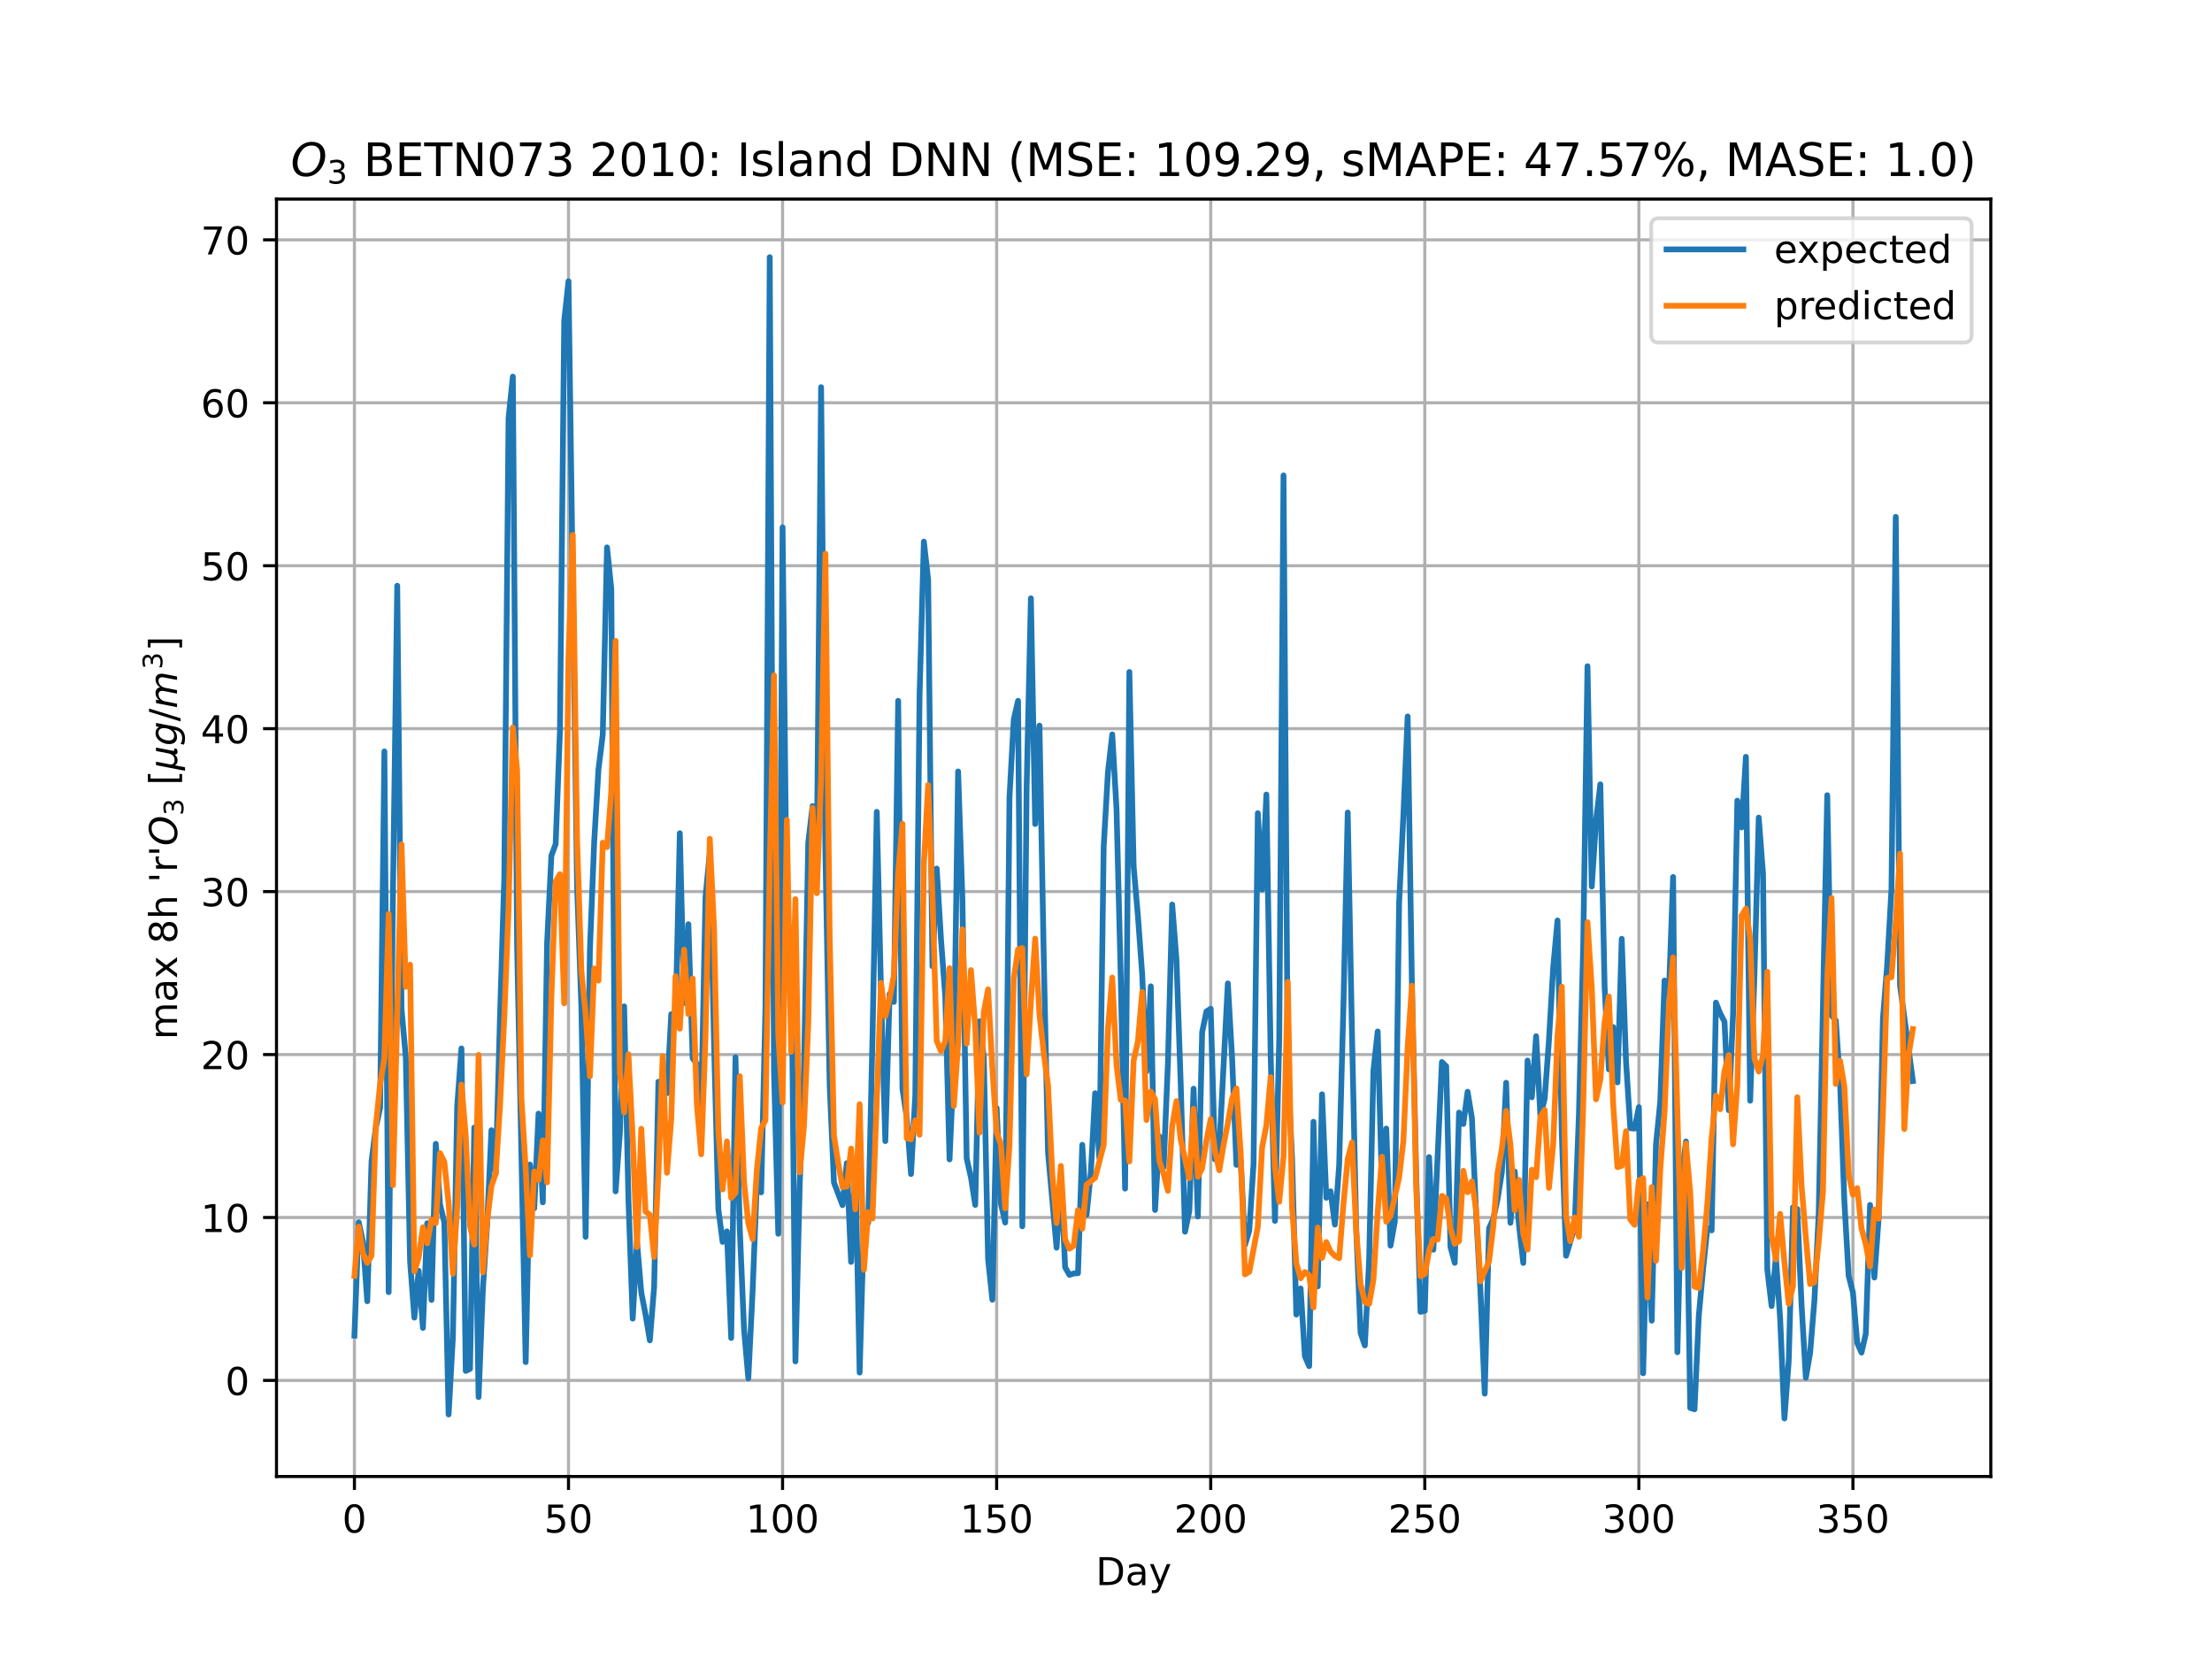 <?xml version="1.0" encoding="utf-8" standalone="no"?>
<!DOCTYPE svg PUBLIC "-//W3C//DTD SVG 1.1//EN"
  "http://www.w3.org/Graphics/SVG/1.1/DTD/svg11.dtd">
<!-- Created with matplotlib (https://matplotlib.org/) -->
<svg height="432pt" version="1.1" viewBox="0 0 576 432" width="576pt" xmlns="http://www.w3.org/2000/svg" xmlns:xlink="http://www.w3.org/1999/xlink">
 <defs>
  <style type="text/css">*{stroke-linecap:butt;stroke-linejoin:round;}</style>
 </defs>
 <g id="figure_1">
  <g id="patch_1">
   <path d="M 0 432 
L 576 432 
L 576 0 
L 0 0 
z
" style="fill:#ffffff;"/>
  </g>
  <g id="axes_1">
   <g id="patch_2">
    <path d="M 72 384.48 
L 518.4 384.48 
L 518.4 51.84 
L 72 51.84 
z
" style="fill:#ffffff;"/>
   </g>
   <g id="matplotlib.axis_1">
    <g id="xtick_1">
     <g id="line2d_1">
      <path clip-path="url(#pfcde124cbc)" d="M 92.291 384.48 
L 92.291 51.84 
" style="fill:none;stroke:#b0b0b0;stroke-linecap:square;stroke-width:0.8;"/>
     </g>
     <g id="line2d_2">
      <defs>
       <path d="M 0 0 
L 0 3.5 
" id="m7ee50b2088" style="stroke:#000000;stroke-width:0.8;"/>
      </defs>
      <g>
       <use style="stroke:#000000;stroke-width:0.8;" x="92.291" xlink:href="#m7ee50b2088" y="384.48"/>
      </g>
     </g>
     <g id="text_1">
      <!-- 0 -->
      <g transform="translate(89.11 399.078)scale(0.1 -0.1)">
       <defs>
        <path d="M 31.781 66.406 
Q 24.172 66.406 20.328 58.906 
Q 16.5 51.422 16.5 36.375 
Q 16.5 21.391 20.328 13.891 
Q 24.172 6.391 31.781 6.391 
Q 39.453 6.391 43.281 13.891 
Q 47.125 21.391 47.125 36.375 
Q 47.125 51.422 43.281 58.906 
Q 39.453 66.406 31.781 66.406 
z
M 31.781 74.219 
Q 44.047 74.219 50.516 64.516 
Q 56.984 54.828 56.984 36.375 
Q 56.984 17.969 50.516 8.266 
Q 44.047 -1.422 31.781 -1.422 
Q 19.531 -1.422 13.062 8.266 
Q 6.594 17.969 6.594 36.375 
Q 6.594 54.828 13.062 64.516 
Q 19.531 74.219 31.781 74.219 
z
" id="DejaVuSans-48"/>
       </defs>
       <use xlink:href="#DejaVuSans-48"/>
      </g>
     </g>
    </g>
    <g id="xtick_2">
     <g id="line2d_3">
      <path clip-path="url(#pfcde124cbc)" d="M 148.035 384.48 
L 148.035 51.84 
" style="fill:none;stroke:#b0b0b0;stroke-linecap:square;stroke-width:0.8;"/>
     </g>
     <g id="line2d_4">
      <g>
       <use style="stroke:#000000;stroke-width:0.8;" x="148.035" xlink:href="#m7ee50b2088" y="384.48"/>
      </g>
     </g>
     <g id="text_2">
      <!-- 50 -->
      <g transform="translate(141.673 399.078)scale(0.1 -0.1)">
       <defs>
        <path d="M 10.797 72.906 
L 49.516 72.906 
L 49.516 64.594 
L 19.828 64.594 
L 19.828 46.734 
Q 21.969 47.469 24.109 47.828 
Q 26.266 48.188 28.422 48.188 
Q 40.625 48.188 47.75 41.5 
Q 54.891 34.812 54.891 23.391 
Q 54.891 11.625 47.562 5.094 
Q 40.234 -1.422 26.906 -1.422 
Q 22.312 -1.422 17.547 -0.641 
Q 12.797 0.141 7.719 1.703 
L 7.719 11.625 
Q 12.109 9.234 16.797 8.062 
Q 21.484 6.891 26.703 6.891 
Q 35.156 6.891 40.078 11.328 
Q 45.016 15.766 45.016 23.391 
Q 45.016 31 40.078 35.438 
Q 35.156 39.891 26.703 39.891 
Q 22.75 39.891 18.812 39.016 
Q 14.891 38.141 10.797 36.281 
z
" id="DejaVuSans-53"/>
       </defs>
       <use xlink:href="#DejaVuSans-53"/>
       <use x="63.623" xlink:href="#DejaVuSans-48"/>
      </g>
     </g>
    </g>
    <g id="xtick_3">
     <g id="line2d_5">
      <path clip-path="url(#pfcde124cbc)" d="M 203.779 384.48 
L 203.779 51.84 
" style="fill:none;stroke:#b0b0b0;stroke-linecap:square;stroke-width:0.8;"/>
     </g>
     <g id="line2d_6">
      <g>
       <use style="stroke:#000000;stroke-width:0.8;" x="203.779" xlink:href="#m7ee50b2088" y="384.48"/>
      </g>
     </g>
     <g id="text_3">
      <!-- 100 -->
      <g transform="translate(194.236 399.078)scale(0.1 -0.1)">
       <defs>
        <path d="M 12.406 8.297 
L 28.516 8.297 
L 28.516 63.922 
L 10.984 60.406 
L 10.984 69.391 
L 28.422 72.906 
L 38.281 72.906 
L 38.281 8.297 
L 54.391 8.297 
L 54.391 0 
L 12.406 0 
z
" id="DejaVuSans-49"/>
       </defs>
       <use xlink:href="#DejaVuSans-49"/>
       <use x="63.623" xlink:href="#DejaVuSans-48"/>
       <use x="127.246" xlink:href="#DejaVuSans-48"/>
      </g>
     </g>
    </g>
    <g id="xtick_4">
     <g id="line2d_7">
      <path clip-path="url(#pfcde124cbc)" d="M 259.524 384.48 
L 259.524 51.84 
" style="fill:none;stroke:#b0b0b0;stroke-linecap:square;stroke-width:0.8;"/>
     </g>
     <g id="line2d_8">
      <g>
       <use style="stroke:#000000;stroke-width:0.8;" x="259.524" xlink:href="#m7ee50b2088" y="384.48"/>
      </g>
     </g>
     <g id="text_4">
      <!-- 150 -->
      <g transform="translate(249.98 399.078)scale(0.1 -0.1)">
       <use xlink:href="#DejaVuSans-49"/>
       <use x="63.623" xlink:href="#DejaVuSans-53"/>
       <use x="127.246" xlink:href="#DejaVuSans-48"/>
      </g>
     </g>
    </g>
    <g id="xtick_5">
     <g id="line2d_9">
      <path clip-path="url(#pfcde124cbc)" d="M 315.268 384.48 
L 315.268 51.84 
" style="fill:none;stroke:#b0b0b0;stroke-linecap:square;stroke-width:0.8;"/>
     </g>
     <g id="line2d_10">
      <g>
       <use style="stroke:#000000;stroke-width:0.8;" x="315.268" xlink:href="#m7ee50b2088" y="384.48"/>
      </g>
     </g>
     <g id="text_5">
      <!-- 200 -->
      <g transform="translate(305.724 399.078)scale(0.1 -0.1)">
       <defs>
        <path d="M 19.188 8.297 
L 53.609 8.297 
L 53.609 0 
L 7.328 0 
L 7.328 8.297 
Q 12.938 14.109 22.625 23.891 
Q 32.328 33.688 34.812 36.531 
Q 39.547 41.844 41.422 45.531 
Q 43.312 49.219 43.312 52.781 
Q 43.312 58.594 39.234 62.25 
Q 35.156 65.922 28.609 65.922 
Q 23.969 65.922 18.812 64.312 
Q 13.672 62.703 7.812 59.422 
L 7.812 69.391 
Q 13.766 71.781 18.938 73 
Q 24.125 74.219 28.422 74.219 
Q 39.75 74.219 46.484 68.547 
Q 53.219 62.891 53.219 53.422 
Q 53.219 48.922 51.531 44.891 
Q 49.859 40.875 45.406 35.406 
Q 44.188 33.984 37.641 27.219 
Q 31.109 20.453 19.188 8.297 
z
" id="DejaVuSans-50"/>
       </defs>
       <use xlink:href="#DejaVuSans-50"/>
       <use x="63.623" xlink:href="#DejaVuSans-48"/>
       <use x="127.246" xlink:href="#DejaVuSans-48"/>
      </g>
     </g>
    </g>
    <g id="xtick_6">
     <g id="line2d_11">
      <path clip-path="url(#pfcde124cbc)" d="M 371.012 384.48 
L 371.012 51.84 
" style="fill:none;stroke:#b0b0b0;stroke-linecap:square;stroke-width:0.8;"/>
     </g>
     <g id="line2d_12">
      <g>
       <use style="stroke:#000000;stroke-width:0.8;" x="371.012" xlink:href="#m7ee50b2088" y="384.48"/>
      </g>
     </g>
     <g id="text_6">
      <!-- 250 -->
      <g transform="translate(361.468 399.078)scale(0.1 -0.1)">
       <use xlink:href="#DejaVuSans-50"/>
       <use x="63.623" xlink:href="#DejaVuSans-53"/>
       <use x="127.246" xlink:href="#DejaVuSans-48"/>
      </g>
     </g>
    </g>
    <g id="xtick_7">
     <g id="line2d_13">
      <path clip-path="url(#pfcde124cbc)" d="M 426.756 384.48 
L 426.756 51.84 
" style="fill:none;stroke:#b0b0b0;stroke-linecap:square;stroke-width:0.8;"/>
     </g>
     <g id="line2d_14">
      <g>
       <use style="stroke:#000000;stroke-width:0.8;" x="426.756" xlink:href="#m7ee50b2088" y="384.48"/>
      </g>
     </g>
     <g id="text_7">
      <!-- 300 -->
      <g transform="translate(417.213 399.078)scale(0.1 -0.1)">
       <defs>
        <path d="M 40.578 39.312 
Q 47.656 37.797 51.625 33 
Q 55.609 28.219 55.609 21.188 
Q 55.609 10.406 48.188 4.484 
Q 40.766 -1.422 27.094 -1.422 
Q 22.516 -1.422 17.656 -0.516 
Q 12.797 0.391 7.625 2.203 
L 7.625 11.719 
Q 11.719 9.328 16.594 8.109 
Q 21.484 6.891 26.812 6.891 
Q 36.078 6.891 40.938 10.547 
Q 45.797 14.203 45.797 21.188 
Q 45.797 27.641 41.281 31.266 
Q 36.766 34.906 28.719 34.906 
L 20.219 34.906 
L 20.219 43.016 
L 29.109 43.016 
Q 36.375 43.016 40.234 45.922 
Q 44.094 48.828 44.094 54.297 
Q 44.094 59.906 40.109 62.906 
Q 36.141 65.922 28.719 65.922 
Q 24.656 65.922 20.016 65.031 
Q 15.375 64.156 9.812 62.312 
L 9.812 71.094 
Q 15.438 72.656 20.344 73.438 
Q 25.25 74.219 29.594 74.219 
Q 40.828 74.219 47.359 69.109 
Q 53.906 64.016 53.906 55.328 
Q 53.906 49.266 50.438 45.094 
Q 46.969 40.922 40.578 39.312 
z
" id="DejaVuSans-51"/>
       </defs>
       <use xlink:href="#DejaVuSans-51"/>
       <use x="63.623" xlink:href="#DejaVuSans-48"/>
       <use x="127.246" xlink:href="#DejaVuSans-48"/>
      </g>
     </g>
    </g>
    <g id="xtick_8">
     <g id="line2d_15">
      <path clip-path="url(#pfcde124cbc)" d="M 482.501 384.48 
L 482.501 51.84 
" style="fill:none;stroke:#b0b0b0;stroke-linecap:square;stroke-width:0.8;"/>
     </g>
     <g id="line2d_16">
      <g>
       <use style="stroke:#000000;stroke-width:0.8;" x="482.501" xlink:href="#m7ee50b2088" y="384.48"/>
      </g>
     </g>
     <g id="text_8">
      <!-- 350 -->
      <g transform="translate(472.957 399.078)scale(0.1 -0.1)">
       <use xlink:href="#DejaVuSans-51"/>
       <use x="63.623" xlink:href="#DejaVuSans-53"/>
       <use x="127.246" xlink:href="#DejaVuSans-48"/>
      </g>
     </g>
    </g>
    <g id="text_9">
     <!-- Day -->
     <g transform="translate(285.327 412.757)scale(0.1 -0.1)">
      <defs>
       <path d="M 19.672 64.797 
L 19.672 8.109 
L 31.594 8.109 
Q 46.688 8.109 53.688 14.938 
Q 60.688 21.781 60.688 36.531 
Q 60.688 51.172 53.688 57.984 
Q 46.688 64.797 31.594 64.797 
z
M 9.812 72.906 
L 30.078 72.906 
Q 51.266 72.906 61.172 64.094 
Q 71.094 55.281 71.094 36.531 
Q 71.094 17.672 61.125 8.828 
Q 51.172 0 30.078 0 
L 9.812 0 
z
" id="DejaVuSans-68"/>
       <path d="M 34.281 27.484 
Q 23.391 27.484 19.188 25 
Q 14.984 22.516 14.984 16.5 
Q 14.984 11.719 18.141 8.906 
Q 21.297 6.109 26.703 6.109 
Q 34.188 6.109 38.703 11.406 
Q 43.219 16.703 43.219 25.484 
L 43.219 27.484 
z
M 52.203 31.203 
L 52.203 0 
L 43.219 0 
L 43.219 8.297 
Q 40.141 3.328 35.547 0.953 
Q 30.953 -1.422 24.312 -1.422 
Q 15.922 -1.422 10.953 3.297 
Q 6 8.016 6 15.922 
Q 6 25.141 12.172 29.828 
Q 18.359 34.516 30.609 34.516 
L 43.219 34.516 
L 43.219 35.406 
Q 43.219 41.609 39.141 45 
Q 35.062 48.391 27.688 48.391 
Q 23 48.391 18.547 47.266 
Q 14.109 46.141 10.016 43.891 
L 10.016 52.203 
Q 14.938 54.109 19.578 55.047 
Q 24.219 56 28.609 56 
Q 40.484 56 46.344 49.844 
Q 52.203 43.703 52.203 31.203 
z
" id="DejaVuSans-97"/>
       <path d="M 32.172 -5.078 
Q 28.375 -14.844 24.75 -17.812 
Q 21.141 -20.797 15.094 -20.797 
L 7.906 -20.797 
L 7.906 -13.281 
L 13.188 -13.281 
Q 16.891 -13.281 18.938 -11.516 
Q 21 -9.766 23.484 -3.219 
L 25.094 0.875 
L 2.984 54.688 
L 12.5 54.688 
L 29.594 11.922 
L 46.688 54.688 
L 56.203 54.688 
z
" id="DejaVuSans-121"/>
      </defs>
      <use xlink:href="#DejaVuSans-68"/>
      <use x="77.002" xlink:href="#DejaVuSans-97"/>
      <use x="138.281" xlink:href="#DejaVuSans-121"/>
     </g>
    </g>
   </g>
   <g id="matplotlib.axis_2">
    <g id="ytick_1">
     <g id="line2d_17">
      <path clip-path="url(#pfcde124cbc)" d="M 72 359.461 
L 518.4 359.461 
" style="fill:none;stroke:#b0b0b0;stroke-linecap:square;stroke-width:0.8;"/>
     </g>
     <g id="line2d_18">
      <defs>
       <path d="M 0 0 
L -3.5 0 
" id="m88e7094356" style="stroke:#000000;stroke-width:0.8;"/>
      </defs>
      <g>
       <use style="stroke:#000000;stroke-width:0.8;" x="72" xlink:href="#m88e7094356" y="359.461"/>
      </g>
     </g>
     <g id="text_10">
      <!-- 0 -->
      <g transform="translate(58.638 363.26)scale(0.1 -0.1)">
       <use xlink:href="#DejaVuSans-48"/>
      </g>
     </g>
    </g>
    <g id="ytick_2">
     <g id="line2d_19">
      <path clip-path="url(#pfcde124cbc)" d="M 72 317.031 
L 518.4 317.031 
" style="fill:none;stroke:#b0b0b0;stroke-linecap:square;stroke-width:0.8;"/>
     </g>
     <g id="line2d_20">
      <g>
       <use style="stroke:#000000;stroke-width:0.8;" x="72" xlink:href="#m88e7094356" y="317.031"/>
      </g>
     </g>
     <g id="text_11">
      <!-- 10 -->
      <g transform="translate(52.275 320.831)scale(0.1 -0.1)">
       <use xlink:href="#DejaVuSans-49"/>
       <use x="63.623" xlink:href="#DejaVuSans-48"/>
      </g>
     </g>
    </g>
    <g id="ytick_3">
     <g id="line2d_21">
      <path clip-path="url(#pfcde124cbc)" d="M 72 274.602 
L 518.4 274.602 
" style="fill:none;stroke:#b0b0b0;stroke-linecap:square;stroke-width:0.8;"/>
     </g>
     <g id="line2d_22">
      <g>
       <use style="stroke:#000000;stroke-width:0.8;" x="72" xlink:href="#m88e7094356" y="274.602"/>
      </g>
     </g>
     <g id="text_12">
      <!-- 20 -->
      <g transform="translate(52.275 278.401)scale(0.1 -0.1)">
       <use xlink:href="#DejaVuSans-50"/>
       <use x="63.623" xlink:href="#DejaVuSans-48"/>
      </g>
     </g>
    </g>
    <g id="ytick_4">
     <g id="line2d_23">
      <path clip-path="url(#pfcde124cbc)" d="M 72 232.172 
L 518.4 232.172 
" style="fill:none;stroke:#b0b0b0;stroke-linecap:square;stroke-width:0.8;"/>
     </g>
     <g id="line2d_24">
      <g>
       <use style="stroke:#000000;stroke-width:0.8;" x="72" xlink:href="#m88e7094356" y="232.172"/>
      </g>
     </g>
     <g id="text_13">
      <!-- 30 -->
      <g transform="translate(52.275 235.971)scale(0.1 -0.1)">
       <use xlink:href="#DejaVuSans-51"/>
       <use x="63.623" xlink:href="#DejaVuSans-48"/>
      </g>
     </g>
    </g>
    <g id="ytick_5">
     <g id="line2d_25">
      <path clip-path="url(#pfcde124cbc)" d="M 72 189.742 
L 518.4 189.742 
" style="fill:none;stroke:#b0b0b0;stroke-linecap:square;stroke-width:0.8;"/>
     </g>
     <g id="line2d_26">
      <g>
       <use style="stroke:#000000;stroke-width:0.8;" x="72" xlink:href="#m88e7094356" y="189.742"/>
      </g>
     </g>
     <g id="text_14">
      <!-- 40 -->
      <g transform="translate(52.275 193.542)scale(0.1 -0.1)">
       <defs>
        <path d="M 37.797 64.312 
L 12.891 25.391 
L 37.797 25.391 
z
M 35.203 72.906 
L 47.609 72.906 
L 47.609 25.391 
L 58.016 25.391 
L 58.016 17.188 
L 47.609 17.188 
L 47.609 0 
L 37.797 0 
L 37.797 17.188 
L 4.891 17.188 
L 4.891 26.703 
z
" id="DejaVuSans-52"/>
       </defs>
       <use xlink:href="#DejaVuSans-52"/>
       <use x="63.623" xlink:href="#DejaVuSans-48"/>
      </g>
     </g>
    </g>
    <g id="ytick_6">
     <g id="line2d_27">
      <path clip-path="url(#pfcde124cbc)" d="M 72 147.313 
L 518.4 147.313 
" style="fill:none;stroke:#b0b0b0;stroke-linecap:square;stroke-width:0.8;"/>
     </g>
     <g id="line2d_28">
      <g>
       <use style="stroke:#000000;stroke-width:0.8;" x="72" xlink:href="#m88e7094356" y="147.313"/>
      </g>
     </g>
     <g id="text_15">
      <!-- 50 -->
      <g transform="translate(52.275 151.112)scale(0.1 -0.1)">
       <use xlink:href="#DejaVuSans-53"/>
       <use x="63.623" xlink:href="#DejaVuSans-48"/>
      </g>
     </g>
    </g>
    <g id="ytick_7">
     <g id="line2d_29">
      <path clip-path="url(#pfcde124cbc)" d="M 72 104.883 
L 518.4 104.883 
" style="fill:none;stroke:#b0b0b0;stroke-linecap:square;stroke-width:0.8;"/>
     </g>
     <g id="line2d_30">
      <g>
       <use style="stroke:#000000;stroke-width:0.8;" x="72" xlink:href="#m88e7094356" y="104.883"/>
      </g>
     </g>
     <g id="text_16">
      <!-- 60 -->
      <g transform="translate(52.275 108.682)scale(0.1 -0.1)">
       <defs>
        <path d="M 33.016 40.375 
Q 26.375 40.375 22.484 35.828 
Q 18.609 31.297 18.609 23.391 
Q 18.609 15.531 22.484 10.953 
Q 26.375 6.391 33.016 6.391 
Q 39.656 6.391 43.531 10.953 
Q 47.406 15.531 47.406 23.391 
Q 47.406 31.297 43.531 35.828 
Q 39.656 40.375 33.016 40.375 
z
M 52.594 71.297 
L 52.594 62.312 
Q 48.875 64.062 45.094 64.984 
Q 41.312 65.922 37.594 65.922 
Q 27.828 65.922 22.672 59.328 
Q 17.531 52.734 16.797 39.406 
Q 19.672 43.656 24.016 45.922 
Q 28.375 48.188 33.594 48.188 
Q 44.578 48.188 50.953 41.516 
Q 57.328 34.859 57.328 23.391 
Q 57.328 12.156 50.688 5.359 
Q 44.047 -1.422 33.016 -1.422 
Q 20.359 -1.422 13.672 8.266 
Q 6.984 17.969 6.984 36.375 
Q 6.984 53.656 15.188 63.938 
Q 23.391 74.219 37.203 74.219 
Q 40.922 74.219 44.703 73.484 
Q 48.484 72.75 52.594 71.297 
z
" id="DejaVuSans-54"/>
       </defs>
       <use xlink:href="#DejaVuSans-54"/>
       <use x="63.623" xlink:href="#DejaVuSans-48"/>
      </g>
     </g>
    </g>
    <g id="ytick_8">
     <g id="line2d_31">
      <path clip-path="url(#pfcde124cbc)" d="M 72 62.453 
L 518.4 62.453 
" style="fill:none;stroke:#b0b0b0;stroke-linecap:square;stroke-width:0.8;"/>
     </g>
     <g id="line2d_32">
      <g>
       <use style="stroke:#000000;stroke-width:0.8;" x="72" xlink:href="#m88e7094356" y="62.453"/>
      </g>
     </g>
     <g id="text_17">
      <!-- 70 -->
      <g transform="translate(52.275 66.252)scale(0.1 -0.1)">
       <defs>
        <path d="M 8.203 72.906 
L 55.078 72.906 
L 55.078 68.703 
L 28.609 0 
L 18.312 0 
L 43.219 64.594 
L 8.203 64.594 
z
" id="DejaVuSans-55"/>
       </defs>
       <use xlink:href="#DejaVuSans-55"/>
       <use x="63.623" xlink:href="#DejaVuSans-48"/>
      </g>
     </g>
    </g>
    <g id="text_18">
     <!-- max 8h 'r'$O_3$ $[\mu g/m^3$] -->
     <g transform="translate(46.175 270.71)rotate(-90)scale(0.1 -0.1)">
      <defs>
       <path d="M 52 44.188 
Q 55.375 50.25 60.062 53.125 
Q 64.75 56 71.094 56 
Q 79.641 56 84.281 50.016 
Q 88.922 44.047 88.922 33.016 
L 88.922 0 
L 79.891 0 
L 79.891 32.719 
Q 79.891 40.578 77.094 44.375 
Q 74.312 48.188 68.609 48.188 
Q 61.625 48.188 57.562 43.547 
Q 53.516 38.922 53.516 30.906 
L 53.516 0 
L 44.484 0 
L 44.484 32.719 
Q 44.484 40.625 41.703 44.406 
Q 38.922 48.188 33.109 48.188 
Q 26.219 48.188 22.156 43.531 
Q 18.109 38.875 18.109 30.906 
L 18.109 0 
L 9.078 0 
L 9.078 54.688 
L 18.109 54.688 
L 18.109 46.188 
Q 21.188 51.219 25.484 53.609 
Q 29.781 56 35.688 56 
Q 41.656 56 45.828 52.969 
Q 50 49.953 52 44.188 
z
" id="DejaVuSans-109"/>
       <path d="M 54.891 54.688 
L 35.109 28.078 
L 55.906 0 
L 45.312 0 
L 29.391 21.484 
L 13.484 0 
L 2.875 0 
L 24.125 28.609 
L 4.688 54.688 
L 15.281 54.688 
L 29.781 35.203 
L 44.281 54.688 
z
" id="DejaVuSans-120"/>
       <path id="DejaVuSans-32"/>
       <path d="M 31.781 34.625 
Q 24.75 34.625 20.719 30.859 
Q 16.703 27.094 16.703 20.516 
Q 16.703 13.922 20.719 10.156 
Q 24.75 6.391 31.781 6.391 
Q 38.812 6.391 42.859 10.172 
Q 46.922 13.969 46.922 20.516 
Q 46.922 27.094 42.891 30.859 
Q 38.875 34.625 31.781 34.625 
z
M 21.922 38.812 
Q 15.578 40.375 12.031 44.719 
Q 8.5 49.078 8.5 55.328 
Q 8.5 64.062 14.719 69.141 
Q 20.953 74.219 31.781 74.219 
Q 42.672 74.219 48.875 69.141 
Q 55.078 64.062 55.078 55.328 
Q 55.078 49.078 51.531 44.719 
Q 48 40.375 41.703 38.812 
Q 48.828 37.156 52.797 32.312 
Q 56.781 27.484 56.781 20.516 
Q 56.781 9.906 50.312 4.234 
Q 43.844 -1.422 31.781 -1.422 
Q 19.734 -1.422 13.25 4.234 
Q 6.781 9.906 6.781 20.516 
Q 6.781 27.484 10.781 32.312 
Q 14.797 37.156 21.922 38.812 
z
M 18.312 54.391 
Q 18.312 48.734 21.844 45.562 
Q 25.391 42.391 31.781 42.391 
Q 38.141 42.391 41.719 45.562 
Q 45.312 48.734 45.312 54.391 
Q 45.312 60.062 41.719 63.234 
Q 38.141 66.406 31.781 66.406 
Q 25.391 66.406 21.844 63.234 
Q 18.312 60.062 18.312 54.391 
z
" id="DejaVuSans-56"/>
       <path d="M 54.891 33.016 
L 54.891 0 
L 45.906 0 
L 45.906 32.719 
Q 45.906 40.484 42.875 44.328 
Q 39.844 48.188 33.797 48.188 
Q 26.516 48.188 22.312 43.547 
Q 18.109 38.922 18.109 30.906 
L 18.109 0 
L 9.078 0 
L 9.078 75.984 
L 18.109 75.984 
L 18.109 46.188 
Q 21.344 51.125 25.703 53.562 
Q 30.078 56 35.797 56 
Q 45.219 56 50.047 50.172 
Q 54.891 44.344 54.891 33.016 
z
" id="DejaVuSans-104"/>
       <path d="M 17.922 72.906 
L 17.922 45.797 
L 9.625 45.797 
L 9.625 72.906 
z
" id="DejaVuSans-39"/>
       <path d="M 41.109 46.297 
Q 39.594 47.172 37.812 47.578 
Q 36.031 48 33.891 48 
Q 26.266 48 22.188 43.047 
Q 18.109 38.094 18.109 28.812 
L 18.109 0 
L 9.078 0 
L 9.078 54.688 
L 18.109 54.688 
L 18.109 46.188 
Q 20.953 51.172 25.484 53.578 
Q 30.031 56 36.531 56 
Q 37.453 56 38.578 55.875 
Q 39.703 55.766 41.062 55.516 
z
" id="DejaVuSans-114"/>
       <path d="M 45.609 66.219 
Q 37.5 66.219 31.297 62.281 
Q 25.094 58.344 20.516 50.297 
Q 17.578 45.172 16.031 39.406 
Q 14.5 33.641 14.5 27.781 
Q 14.5 17.625 19.359 12.109 
Q 24.219 6.594 33.109 6.594 
Q 41.109 6.594 47.375 10.562 
Q 53.656 14.547 58.109 22.406 
Q 61.078 27.688 62.641 33.469 
Q 64.203 39.266 64.203 45.016 
Q 64.203 55.125 59.312 60.672 
Q 54.438 66.219 45.609 66.219 
z
M 32.812 -1.422 
Q 19.391 -1.422 11.688 6.531 
Q 4 14.5 4 28.328 
Q 4 36.234 7 44.484 
Q 10.016 52.734 15.281 59.188 
Q 21.484 66.75 29.094 70.484 
Q 36.719 74.219 45.906 74.219 
Q 59.281 74.219 66.984 66.328 
Q 74.703 58.453 74.703 44.828 
Q 74.703 36.422 71.766 28.312 
Q 68.844 20.219 63.375 13.625 
Q 57.125 6 49.578 2.281 
Q 42.047 -1.422 32.812 -1.422 
z
" id="DejaVuSans-Oblique-79"/>
       <path d="M 8.594 75.984 
L 29.297 75.984 
L 29.297 69 
L 17.578 69 
L 17.578 -6.203 
L 29.297 -6.203 
L 29.297 -13.188 
L 8.594 -13.188 
z
" id="DejaVuSans-91"/>
       <path d="M -1.312 -20.797 
L 13.375 54.688 
L 22.406 54.688 
L 15.766 20.656 
Q 15.578 19.625 15.422 18.359 
Q 15.281 17.094 15.281 15.828 
Q 15.281 11.281 18.141 8.828 
Q 21 6.391 26.312 6.391 
Q 33.547 6.391 37.984 10.484 
Q 42.438 14.594 44 22.797 
L 50.203 54.688 
L 59.188 54.688 
L 51.031 12.641 
Q 50.828 11.719 50.75 11.031 
Q 50.688 10.359 50.688 9.812 
Q 50.688 8.297 51.297 7.594 
Q 51.906 6.891 53.219 6.891 
Q 53.719 6.891 54.562 7.125 
Q 55.422 7.375 56.984 8.016 
L 55.609 0.781 
Q 53.469 -0.297 51.516 -0.859 
Q 49.562 -1.422 47.703 -1.422 
Q 44.484 -1.422 42.656 0.625 
Q 40.828 2.688 40.828 6.297 
Q 38.094 2.391 34.297 0.484 
Q 30.516 -1.422 25.391 -1.422 
Q 20.844 -1.422 17.453 0.672 
Q 14.062 2.781 12.984 6.203 
L 7.719 -20.797 
z
" id="DejaVuSans-Oblique-956"/>
       <path d="M 59.625 54.688 
L 50.297 6.781 
Q 47.609 -7.125 40.016 -13.953 
Q 32.422 -20.797 19.578 -20.797 
Q 14.844 -20.797 10.781 -20.094 
Q 6.734 -19.391 3.219 -17.922 
L 4.891 -9.188 
Q 8.203 -11.328 11.906 -12.344 
Q 15.625 -13.375 19.828 -13.375 
Q 28.375 -13.375 33.859 -8.703 
Q 39.359 -4.047 41.109 4.688 
L 41.891 8.797 
Q 38.141 4.5 33.156 2.25 
Q 28.172 0 22.406 0 
Q 14.109 0 9.344 5.484 
Q 4.594 10.984 4.594 20.609 
Q 4.594 28.172 7.469 35.422 
Q 10.359 42.672 15.578 48.297 
Q 19.047 52 23.656 54 
Q 28.266 56 33.297 56 
Q 38.812 56 42.906 53.438 
Q 47.016 50.875 49.031 46.188 
L 50.594 54.688 
z
M 46.094 34.625 
Q 46.094 41.266 42.969 44.875 
Q 39.844 48.484 34.078 48.484 
Q 30.516 48.484 27.297 47.062 
Q 24.078 45.656 21.781 43.109 
Q 18.062 38.922 15.984 33.234 
Q 13.922 27.547 13.922 21.484 
Q 13.922 14.75 17.062 11.125 
Q 20.219 7.516 26.125 7.516 
Q 34.672 7.516 40.375 15.25 
Q 46.094 23 46.094 34.625 
z
" id="DejaVuSans-Oblique-103"/>
       <path d="M 25.391 72.906 
L 33.688 72.906 
L 8.297 -9.281 
L 0 -9.281 
z
" id="DejaVuSans-47"/>
       <path d="M 89.797 33.016 
L 83.406 0 
L 74.422 0 
L 80.719 32.719 
Q 81.109 34.812 81.297 36.328 
Q 81.5 37.844 81.5 38.922 
Q 81.5 43.312 79.047 45.75 
Q 76.609 48.188 72.219 48.188 
Q 65.672 48.188 60.547 43.281 
Q 55.422 38.375 53.906 30.516 
L 47.906 0 
L 38.922 0 
L 45.312 32.719 
Q 45.703 34.516 45.891 36.047 
Q 46.094 37.594 46.094 38.812 
Q 46.094 43.266 43.656 45.719 
Q 41.219 48.188 36.922 48.188 
Q 30.281 48.188 25.141 43.281 
Q 20.016 38.375 18.5 30.516 
L 12.5 0 
L 3.516 0 
L 14.203 54.688 
L 23.188 54.688 
L 21.484 46.188 
Q 25.141 50.984 30.047 53.484 
Q 34.969 56 40.578 56 
Q 46.531 56 50.359 52.875 
Q 54.203 49.75 54.984 44.188 
Q 59.078 49.953 64.469 52.969 
Q 69.875 56 75.875 56 
Q 82.906 56 86.734 51.953 
Q 90.578 47.906 90.578 40.484 
Q 90.578 38.875 90.375 36.938 
Q 90.188 35.016 89.797 33.016 
z
" id="DejaVuSans-Oblique-109"/>
       <path d="M 30.422 75.984 
L 30.422 -13.188 
L 9.719 -13.188 
L 9.719 -6.203 
L 21.391 -6.203 
L 21.391 69 
L 9.719 69 
L 9.719 75.984 
z
" id="DejaVuSans-93"/>
      </defs>
      <use transform="translate(0 0.766)" xlink:href="#DejaVuSans-109"/>
      <use transform="translate(97.412 0.766)" xlink:href="#DejaVuSans-97"/>
      <use transform="translate(158.691 0.766)" xlink:href="#DejaVuSans-120"/>
      <use transform="translate(217.871 0.766)" xlink:href="#DejaVuSans-32"/>
      <use transform="translate(249.658 0.766)" xlink:href="#DejaVuSans-56"/>
      <use transform="translate(313.281 0.766)" xlink:href="#DejaVuSans-104"/>
      <use transform="translate(376.66 0.766)" xlink:href="#DejaVuSans-32"/>
      <use transform="translate(408.447 0.766)" xlink:href="#DejaVuSans-39"/>
      <use transform="translate(435.938 0.766)" xlink:href="#DejaVuSans-114"/>
      <use transform="translate(477.051 0.766)" xlink:href="#DejaVuSans-39"/>
      <use transform="translate(504.541 0.766)" xlink:href="#DejaVuSans-Oblique-79"/>
      <use transform="translate(583.252 -15.641)scale(0.7)" xlink:href="#DejaVuSans-51"/>
      <use transform="translate(630.522 0.766)" xlink:href="#DejaVuSans-32"/>
      <use transform="translate(662.31 0.766)" xlink:href="#DejaVuSans-91"/>
      <use transform="translate(701.323 0.766)" xlink:href="#DejaVuSans-Oblique-956"/>
      <use transform="translate(764.946 0.766)" xlink:href="#DejaVuSans-Oblique-103"/>
      <use transform="translate(828.423 0.766)" xlink:href="#DejaVuSans-47"/>
      <use transform="translate(862.114 0.766)" xlink:href="#DejaVuSans-Oblique-109"/>
      <use transform="translate(964.176 39.047)scale(0.7)" xlink:href="#DejaVuSans-51"/>
      <use transform="translate(1011.447 0.766)" xlink:href="#DejaVuSans-93"/>
     </g>
    </g>
   </g>
   <g id="line2d_33">
    <path clip-path="url(#pfcde124cbc)" d="M 92.291 347.792 
L 93.406 318.268 
L 94.521 323.394 
L 95.636 338.84 
L 96.75 302.356 
L 97.865 293.605 
L 98.98 288.478 
L 100.095 195.663 
L 101.21 336.477 
L 102.325 232.436 
L 103.44 152.527 
L 104.555 262.755 
L 105.67 275.308 
L 106.784 328.433 
L 107.899 343.107 
L 109.014 330.908 
L 110.129 345.783 
L 111.244 318.533 
L 112.359 338.51 
L 113.474 297.848 
L 114.589 313.671 
L 115.703 318.356 
L 116.818 368.322 
L 117.933 348.145 
L 119.048 288.075 
L 120.163 273.009 
L 121.278 356.985 
L 122.393 356.454 
L 123.508 293.605 
L 124.623 363.791 
L 125.737 335.77 
L 126.852 318.71 
L 127.967 294.312 
L 129.082 305.627 
L 130.197 264.788 
L 131.312 228.723 
L 132.427 108.948 
L 133.542 98.075 
L 134.657 246.402 
L 136.886 354.686 
L 138.001 303.24 
L 139.116 314.643 
L 140.231 289.981 
L 141.346 313.092 
L 142.461 245.607 
L 143.576 222.801 
L 144.691 219.795 
L 145.805 190.448 
L 146.92 83.49 
L 148.035 73.236 
L 150.265 230.58 
L 151.38 262.048 
L 152.495 322.069 
L 153.61 247.463 
L 154.724 219.265 
L 155.839 200.348 
L 156.954 191.332 
L 158.069 142.538 
L 159.184 153.411 
L 160.299 310.224 
L 161.414 295.02 
L 162.529 262.048 
L 163.644 312.433 
L 164.758 343.372 
L 165.873 323.306 
L 166.988 336.565 
L 168.103 342.311 
L 169.218 349.029 
L 170.333 335.151 
L 171.448 281.672 
L 172.563 283.44 
L 173.678 284.677 
L 174.792 264.081 
L 175.907 265.672 
L 177.022 216.967 
L 178.137 261.164 
L 179.252 240.657 
L 180.367 275.573 
L 181.482 277.075 
L 182.597 288.655 
L 183.711 233.585 
L 184.826 222.094 
L 185.941 271.86 
L 187.056 314.828 
L 188.171 323.394 
L 189.286 320.654 
L 190.401 348.41 
L 191.516 275.308 
L 192.631 319.859 
L 193.745 346.112 
L 194.86 358.929 
L 195.975 336.3 
L 197.09 307.925 
L 198.205 310.489 
L 199.32 262.49 
L 200.435 66.96 
L 201.55 278.943 
L 202.665 321.273 
L 203.779 137.323 
L 204.894 240.391 
L 206.009 241.983 
L 207.124 354.51 
L 208.239 308.721 
L 209.354 278.313 
L 210.469 219.442 
L 211.584 209.895 
L 212.699 223.154 
L 213.813 100.815 
L 214.928 221.652 
L 216.043 282.556 
L 217.158 307.925 
L 219.388 313.809 
L 220.503 302.887 
L 221.618 328.61 
L 222.732 302.71 
L 223.847 357.427 
L 224.962 318.091 
L 226.077 318.444 
L 227.192 270.357 
L 228.307 211.398 
L 229.422 258.424 
L 230.537 297.141 
L 231.652 258.778 
L 232.766 260.899 
L 233.881 182.493 
L 234.996 283.528 
L 236.111 290.953 
L 237.226 305.715 
L 238.341 285.119 
L 239.456 180.813 
L 240.571 141.035 
L 241.686 150.935 
L 242.8 251.618 
L 243.915 226.16 
L 245.03 244.546 
L 246.145 259.485 
L 247.26 301.914 
L 248.375 276.633 
L 249.49 200.879 
L 250.605 233.939 
L 251.719 301.649 
L 252.834 306.599 
L 253.949 313.759 
L 255.064 265.938 
L 256.179 275.484 
L 257.294 327.814 
L 258.409 338.454 
L 259.524 288.536 
L 260.639 313.494 
L 261.753 318.356 
L 262.868 207.597 
L 263.983 187.354 
L 265.098 182.493 
L 266.213 319.328 
L 267.328 205.21 
L 268.443 155.797 
L 269.558 214.58 
L 270.673 188.945 
L 271.787 249.054 
L 272.902 300.147 
L 275.132 324.897 
L 276.247 306.157 
L 277.362 330.024 
L 278.477 331.969 
L 279.592 331.615 
L 280.706 331.527 
L 281.821 298.113 
L 282.936 316.348 
L 284.051 305.362 
L 285.166 284.677 
L 286.281 301.561 
L 287.396 220.502 
L 288.511 201.039 
L 289.626 191.244 
L 290.74 210.691 
L 291.855 254.977 
L 292.97 309.516 
L 294.085 174.979 
L 295.2 225.629 
L 296.315 238.535 
L 297.43 253.827 
L 298.545 279.02 
L 299.66 256.833 
L 300.774 315.085 
L 301.889 295.904 
L 303.004 303.948 
L 304.119 276.899 
L 305.234 235.53 
L 306.349 249.938 
L 307.464 282.468 
L 308.579 320.743 
L 309.694 315.351 
L 310.808 283.488 
L 311.923 316.765 
L 313.038 268.766 
L 314.153 263.374 
L 315.268 262.667 
L 316.383 301.914 
L 317.498 298.997 
L 319.727 256.068 
L 320.842 275.661 
L 321.957 303.329 
L 323.072 302.003 
L 324.187 324.19 
L 325.302 320.477 
L 326.417 303.152 
L 327.532 211.751 
L 328.647 231.64 
L 329.761 206.89 
L 330.876 274.689 
L 331.991 317.914 
L 333.106 270.711 
L 334.221 123.798 
L 335.336 278.401 
L 336.451 301.561 
L 337.566 342.311 
L 338.681 335.505 
L 339.795 353.184 
L 340.91 355.747 
L 342.025 292.103 
L 343.14 334.974 
L 344.255 284.943 
L 345.37 311.903 
L 346.485 310.224 
L 347.6 318.886 
L 348.714 303.329 
L 349.829 261.871 
L 350.944 211.575 
L 352.059 269.473 
L 353.174 320.477 
L 354.289 347.084 
L 355.404 350.355 
L 356.519 328.136 
L 357.634 278.755 
L 358.748 268.589 
L 359.863 309.251 
L 360.978 293.87 
L 362.093 324.367 
L 363.208 318.091 
L 364.323 235.176 
L 365.438 212.282 
L 366.553 186.559 
L 367.668 256.921 
L 368.782 306.246 
L 369.897 341.604 
L 371.012 341.339 
L 372.127 301.296 
L 373.242 325.428 
L 375.472 276.545 
L 376.587 277.652 
L 377.701 324.72 
L 378.816 328.844 
L 379.931 289.716 
L 381.046 292.687 
L 382.161 284.293 
L 383.276 291.119 
L 384.391 316.234 
L 385.506 336.3 
L 386.621 362.907 
L 387.735 319.859 
L 388.85 317.407 
L 389.965 312.257 
L 391.08 305.273 
L 392.195 281.945 
L 393.31 318.421 
L 394.425 305.047 
L 395.54 318.975 
L 396.655 328.875 
L 397.769 276.159 
L 398.884 285.738 
L 399.999 269.827 
L 401.114 290.6 
L 402.229 286.092 
L 403.344 270.888 
L 404.459 251.794 
L 405.574 239.684 
L 406.689 295.156 
L 407.803 326.999 
L 410.033 319.593 
L 411.148 290.158 
L 412.263 246.266 
L 413.378 173.476 
L 414.493 230.845 
L 415.608 213.696 
L 416.722 204.238 
L 417.837 256.921 
L 418.952 278.474 
L 420.067 267.44 
L 421.182 281.849 
L 422.297 244.458 
L 423.412 276.368 
L 424.527 293.782 
L 425.642 293.87 
L 426.756 288.302 
L 427.871 357.603 
L 428.986 313.583 
L 430.101 343.902 
L 431.216 298.025 
L 432.331 286.799 
L 433.446 255.33 
L 434.561 259.131 
L 435.676 228.37 
L 436.79 352.123 
L 437.905 306.334 
L 439.02 297.23 
L 440.135 366.62 
L 441.25 366.973 
L 442.365 342.576 
L 443.48 330.466 
L 444.595 319.77 
L 445.709 320.389 
L 446.824 261.076 
L 447.939 263.905 
L 449.054 266.026 
L 450.169 289.097 
L 451.284 264.17 
L 452.399 208.481 
L 453.514 215.464 
L 454.629 197.078 
L 455.743 286.622 
L 456.858 253.651 
L 457.973 212.9 
L 459.088 227.566 
L 460.203 330.555 
L 461.318 340.101 
L 462.433 327.284 
L 463.548 343.372 
L 464.663 369.36 
L 465.777 354.421 
L 466.892 314.378 
L 468.007 314.82 
L 469.122 339.748 
L 470.237 358.753 
L 471.352 352.3 
L 472.467 338.687 
L 473.582 316.146 
L 475.811 207.066 
L 476.926 264.435 
L 478.041 265.761 
L 479.156 282.114 
L 480.271 312.875 
L 481.386 332.234 
L 482.501 336.565 
L 483.616 349.69 
L 484.73 352.211 
L 485.845 347.35 
L 486.96 313.759 
L 488.075 332.676 
L 489.19 317.295 
L 490.305 265.319 
L 491.42 251.264 
L 492.535 231.552 
L 493.65 134.582 
L 494.764 256.603 
L 498.109 281.495 
L 498.109 281.495 
" style="fill:none;stroke:#1f77b4;stroke-linecap:square;stroke-width:1.5;"/>
   </g>
   <g id="line2d_34">
    <path clip-path="url(#pfcde124cbc)" d="M 92.291 332.22 
L 93.406 319.419 
L 94.521 326.374 
L 95.636 328.853 
L 96.75 326.965 
L 97.865 293.153 
L 98.98 282.341 
L 100.095 275.586 
L 101.21 237.996 
L 102.325 308.638 
L 104.555 219.903 
L 105.67 256.973 
L 106.784 251.203 
L 107.899 331.069 
L 109.014 327.464 
L 110.129 319.578 
L 111.244 323.77 
L 112.359 317.595 
L 113.474 318.477 
L 114.589 300.291 
L 115.703 302.523 
L 116.818 313.325 
L 117.933 331.692 
L 119.048 314.577 
L 120.163 282.43 
L 121.278 295.723 
L 122.393 319.235 
L 123.508 324.105 
L 124.623 274.696 
L 125.737 331.32 
L 126.852 317.988 
L 127.967 308.87 
L 129.082 305.614 
L 130.197 287.992 
L 131.312 264.975 
L 132.427 236.654 
L 133.542 189.433 
L 134.657 200.521 
L 135.771 285.895 
L 136.886 304.346 
L 138.001 326.899 
L 139.116 305.036 
L 140.231 307.248 
L 141.346 296.956 
L 142.461 307.887 
L 143.576 259.591 
L 144.691 229.536 
L 145.805 227.631 
L 146.92 261.277 
L 148.035 170.989 
L 149.15 139.313 
L 150.265 218.435 
L 151.38 252.653 
L 152.495 263.965 
L 153.61 280.275 
L 154.724 252.185 
L 155.839 255.349 
L 156.954 219.434 
L 158.069 220.58 
L 159.184 206.09 
L 160.299 166.879 
L 161.414 279.224 
L 162.529 289.669 
L 163.644 274.518 
L 164.758 296.329 
L 165.873 324.746 
L 166.988 293.935 
L 168.103 315.502 
L 169.218 316.321 
L 170.333 327.291 
L 171.448 305.69 
L 172.563 275.046 
L 173.678 305.39 
L 174.792 291.421 
L 175.907 254.205 
L 177.022 267.87 
L 178.137 247.288 
L 179.252 264.065 
L 180.367 254.786 
L 181.482 287.878 
L 182.597 300.577 
L 183.711 270.073 
L 184.826 218.408 
L 185.941 241.794 
L 187.056 294.326 
L 188.171 309.735 
L 189.286 297.219 
L 190.401 311.93 
L 191.516 310.593 
L 192.631 280.247 
L 193.745 307.73 
L 194.86 318.485 
L 195.975 322.677 
L 197.09 304.612 
L 198.205 293.811 
L 199.32 291.692 
L 200.435 225.944 
L 201.55 175.836 
L 202.665 269.504 
L 203.779 287.112 
L 204.894 213.511 
L 206.009 273.873 
L 207.124 234.138 
L 208.239 305.281 
L 209.354 293.222 
L 210.469 266.598 
L 211.584 210.368 
L 212.699 232.572 
L 213.813 202.794 
L 214.928 144.179 
L 216.043 243.662 
L 217.158 295.721 
L 218.273 302.839 
L 219.388 309.119 
L 220.503 308.952 
L 221.618 299.098 
L 222.732 314.921 
L 223.847 287.529 
L 224.962 330.65 
L 226.077 315.641 
L 227.192 317.309 
L 229.422 255.938 
L 230.537 264.621 
L 231.652 260.11 
L 232.766 253.923 
L 233.881 227.233 
L 234.996 214.514 
L 236.111 296.385 
L 237.226 296.694 
L 238.341 291.749 
L 239.456 295.482 
L 240.571 224.985 
L 241.686 204.424 
L 242.8 232.882 
L 243.915 271.027 
L 245.03 273.722 
L 246.145 271.113 
L 247.26 252.114 
L 248.375 287.99 
L 249.49 271.856 
L 250.605 242.007 
L 251.719 271.756 
L 252.834 252.609 
L 253.949 267.399 
L 255.064 294.944 
L 256.179 263.562 
L 257.294 257.628 
L 258.409 278.14 
L 259.524 294.89 
L 260.639 298.029 
L 261.753 314.652 
L 262.868 298.156 
L 263.983 254.806 
L 265.098 247.225 
L 266.213 246.869 
L 267.328 279.769 
L 268.443 260.696 
L 269.558 244.418 
L 270.673 264.132 
L 271.787 274.187 
L 272.902 282.628 
L 274.017 305.779 
L 275.132 318.499 
L 276.247 303.604 
L 277.362 322.742 
L 278.477 325.148 
L 279.592 324.396 
L 280.706 315.11 
L 281.821 319.958 
L 282.936 308.492 
L 285.166 306.707 
L 287.396 298.146 
L 288.511 267.87 
L 289.626 254.556 
L 290.74 277.256 
L 291.855 286.41 
L 292.97 286.589 
L 294.085 302.449 
L 295.2 276.161 
L 296.315 271.127 
L 297.43 258.334 
L 298.545 291.649 
L 299.66 284.266 
L 300.774 286.274 
L 301.889 302.256 
L 303.004 305.708 
L 304.119 310.078 
L 305.234 293.184 
L 306.349 286.731 
L 307.464 296.815 
L 309.694 306.788 
L 310.808 288.736 
L 311.923 306.422 
L 313.038 304.185 
L 314.153 296.958 
L 315.268 291.426 
L 316.383 299.651 
L 317.498 304.743 
L 318.613 298.156 
L 319.727 292.459 
L 320.842 285.989 
L 321.957 283.409 
L 323.072 300.407 
L 324.187 331.838 
L 325.302 331.199 
L 327.532 319.496 
L 328.647 298.847 
L 329.761 293.077 
L 330.876 280.481 
L 331.991 303.831 
L 333.106 312.943 
L 334.221 301.302 
L 335.336 255.703 
L 336.451 314.584 
L 337.566 328.98 
L 338.681 332.858 
L 339.795 331.223 
L 340.91 332.065 
L 342.025 340.463 
L 343.14 319.645 
L 344.255 327.557 
L 345.37 323.429 
L 346.485 325.896 
L 347.6 327.044 
L 348.714 327.631 
L 349.829 313.579 
L 350.944 301.813 
L 352.059 297.495 
L 353.174 320.669 
L 354.289 334.376 
L 355.404 339.053 
L 356.519 339.539 
L 357.634 333.281 
L 358.748 315.687 
L 359.863 301.222 
L 360.978 318.133 
L 362.093 316.628 
L 364.323 306.654 
L 365.438 297.085 
L 366.553 272.648 
L 367.668 256.666 
L 368.782 309.507 
L 369.897 332.326 
L 371.012 331.746 
L 372.127 325.676 
L 373.242 322.64 
L 374.357 322.784 
L 375.472 311.395 
L 376.587 312.073 
L 377.701 319.792 
L 378.816 323.883 
L 379.931 323.21 
L 381.046 304.874 
L 382.161 310.455 
L 383.276 307.628 
L 384.391 315.139 
L 385.506 333.645 
L 387.735 328.417 
L 388.85 319.335 
L 389.965 305.394 
L 391.08 299.113 
L 392.195 289.287 
L 393.31 298.049 
L 394.425 315.144 
L 395.54 307.242 
L 396.655 321.282 
L 397.769 325.391 
L 398.884 304.606 
L 399.999 306.53 
L 401.114 290.797 
L 402.229 289.002 
L 403.344 309.308 
L 404.459 297.877 
L 405.574 269.658 
L 406.689 256.912 
L 407.803 316.582 
L 408.918 323.196 
L 410.033 317.02 
L 411.148 322.048 
L 412.263 287.997 
L 413.378 240.157 
L 414.493 257.235 
L 415.608 286.273 
L 416.722 281.126 
L 417.837 266.119 
L 418.952 259.485 
L 420.067 287.477 
L 421.182 303.925 
L 422.297 303.572 
L 423.412 294.568 
L 424.527 317.582 
L 425.642 318.945 
L 426.756 307.412 
L 427.871 306.783 
L 428.986 337.878 
L 430.101 309.111 
L 431.216 328.302 
L 432.331 304.51 
L 433.446 289.546 
L 434.561 262.173 
L 435.676 249.306 
L 437.905 330.19 
L 439.02 297.747 
L 440.135 310.616 
L 441.25 335.039 
L 442.365 335.389 
L 443.48 325.749 
L 444.595 313.462 
L 445.709 296.354 
L 446.824 285.281 
L 447.939 288.845 
L 449.054 278.865 
L 450.169 274.726 
L 451.284 297.972 
L 452.399 282.489 
L 453.514 238.411 
L 454.629 236.59 
L 455.743 244.414 
L 456.858 275.588 
L 457.973 279.037 
L 459.088 274.887 
L 460.203 253.045 
L 461.318 321.728 
L 462.433 327.959 
L 463.548 316.092 
L 464.663 328.732 
L 465.777 339.511 
L 466.892 334.843 
L 468.007 285.724 
L 469.122 308.731 
L 470.237 322.277 
L 471.352 334.38 
L 472.467 333.91 
L 473.582 323.572 
L 474.697 310.223 
L 475.811 254.554 
L 476.926 233.85 
L 478.041 282.254 
L 479.156 276.254 
L 480.271 282.953 
L 481.386 305.786 
L 482.501 311.105 
L 483.616 309.377 
L 484.73 319.831 
L 485.845 324.036 
L 486.96 329.795 
L 488.075 314.964 
L 489.19 317.345 
L 490.305 289.737 
L 491.42 254.677 
L 492.535 254.47 
L 493.65 240.101 
L 494.764 222.288 
L 495.879 294.004 
L 496.994 274.721 
L 498.109 267.969 
L 498.109 267.969 
" style="fill:none;stroke:#ff7f0e;stroke-linecap:square;stroke-width:1.5;"/>
   </g>
   <g id="patch_3">
    <path d="M 72 384.48 
L 72 51.84 
" style="fill:none;stroke:#000000;stroke-linecap:square;stroke-linejoin:miter;stroke-width:0.8;"/>
   </g>
   <g id="patch_4">
    <path d="M 518.4 384.48 
L 518.4 51.84 
" style="fill:none;stroke:#000000;stroke-linecap:square;stroke-linejoin:miter;stroke-width:0.8;"/>
   </g>
   <g id="patch_5">
    <path d="M 72 384.48 
L 518.4 384.48 
" style="fill:none;stroke:#000000;stroke-linecap:square;stroke-linejoin:miter;stroke-width:0.8;"/>
   </g>
   <g id="patch_6">
    <path d="M 72 51.84 
L 518.4 51.84 
" style="fill:none;stroke:#000000;stroke-linecap:square;stroke-linejoin:miter;stroke-width:0.8;"/>
   </g>
   <g id="text_19">
    <!-- $O_3$ BETN073 2010: Island DNN (MSE: 109.29, sMAPE: 47.57%, MASE: 1.0) -->
    <g transform="translate(75.72 45.84)scale(0.12 -0.12)">
     <defs>
      <path d="M 19.672 34.812 
L 19.672 8.109 
L 35.5 8.109 
Q 43.453 8.109 47.281 11.406 
Q 51.125 14.703 51.125 21.484 
Q 51.125 28.328 47.281 31.562 
Q 43.453 34.812 35.5 34.812 
z
M 19.672 64.797 
L 19.672 42.828 
L 34.281 42.828 
Q 41.5 42.828 45.031 45.531 
Q 48.578 48.25 48.578 53.812 
Q 48.578 59.328 45.031 62.062 
Q 41.5 64.797 34.281 64.797 
z
M 9.812 72.906 
L 35.016 72.906 
Q 46.297 72.906 52.391 68.219 
Q 58.5 63.531 58.5 54.891 
Q 58.5 48.188 55.375 44.234 
Q 52.25 40.281 46.188 39.312 
Q 53.469 37.75 57.5 32.781 
Q 61.531 27.828 61.531 20.406 
Q 61.531 10.641 54.891 5.312 
Q 48.25 0 35.984 0 
L 9.812 0 
z
" id="DejaVuSans-66"/>
      <path d="M 9.812 72.906 
L 55.906 72.906 
L 55.906 64.594 
L 19.672 64.594 
L 19.672 43.016 
L 54.391 43.016 
L 54.391 34.719 
L 19.672 34.719 
L 19.672 8.297 
L 56.781 8.297 
L 56.781 0 
L 9.812 0 
z
" id="DejaVuSans-69"/>
      <path d="M -0.297 72.906 
L 61.375 72.906 
L 61.375 64.594 
L 35.5 64.594 
L 35.5 0 
L 25.594 0 
L 25.594 64.594 
L -0.297 64.594 
z
" id="DejaVuSans-84"/>
      <path d="M 9.812 72.906 
L 23.094 72.906 
L 55.422 11.922 
L 55.422 72.906 
L 64.984 72.906 
L 64.984 0 
L 51.703 0 
L 19.391 60.984 
L 19.391 0 
L 9.812 0 
z
" id="DejaVuSans-78"/>
      <path d="M 11.719 12.406 
L 22.016 12.406 
L 22.016 0 
L 11.719 0 
z
M 11.719 51.703 
L 22.016 51.703 
L 22.016 39.312 
L 11.719 39.312 
z
" id="DejaVuSans-58"/>
      <path d="M 9.812 72.906 
L 19.672 72.906 
L 19.672 0 
L 9.812 0 
z
" id="DejaVuSans-73"/>
      <path d="M 44.281 53.078 
L 44.281 44.578 
Q 40.484 46.531 36.375 47.5 
Q 32.281 48.484 27.875 48.484 
Q 21.188 48.484 17.844 46.438 
Q 14.5 44.391 14.5 40.281 
Q 14.5 37.156 16.891 35.375 
Q 19.281 33.594 26.516 31.984 
L 29.594 31.297 
Q 39.156 29.25 43.188 25.516 
Q 47.219 21.781 47.219 15.094 
Q 47.219 7.469 41.188 3.016 
Q 35.156 -1.422 24.609 -1.422 
Q 20.219 -1.422 15.453 -0.562 
Q 10.688 0.297 5.422 2 
L 5.422 11.281 
Q 10.406 8.688 15.234 7.391 
Q 20.062 6.109 24.812 6.109 
Q 31.156 6.109 34.562 8.281 
Q 37.984 10.453 37.984 14.406 
Q 37.984 18.062 35.516 20.016 
Q 33.062 21.969 24.703 23.781 
L 21.578 24.516 
Q 13.234 26.266 9.516 29.906 
Q 5.812 33.547 5.812 39.891 
Q 5.812 47.609 11.281 51.797 
Q 16.75 56 26.812 56 
Q 31.781 56 36.172 55.266 
Q 40.578 54.547 44.281 53.078 
z
" id="DejaVuSans-115"/>
      <path d="M 9.422 75.984 
L 18.406 75.984 
L 18.406 0 
L 9.422 0 
z
" id="DejaVuSans-108"/>
      <path d="M 54.891 33.016 
L 54.891 0 
L 45.906 0 
L 45.906 32.719 
Q 45.906 40.484 42.875 44.328 
Q 39.844 48.188 33.797 48.188 
Q 26.516 48.188 22.312 43.547 
Q 18.109 38.922 18.109 30.906 
L 18.109 0 
L 9.078 0 
L 9.078 54.688 
L 18.109 54.688 
L 18.109 46.188 
Q 21.344 51.125 25.703 53.562 
Q 30.078 56 35.797 56 
Q 45.219 56 50.047 50.172 
Q 54.891 44.344 54.891 33.016 
z
" id="DejaVuSans-110"/>
      <path d="M 45.406 46.391 
L 45.406 75.984 
L 54.391 75.984 
L 54.391 0 
L 45.406 0 
L 45.406 8.203 
Q 42.578 3.328 38.25 0.953 
Q 33.938 -1.422 27.875 -1.422 
Q 17.969 -1.422 11.734 6.484 
Q 5.516 14.406 5.516 27.297 
Q 5.516 40.188 11.734 48.094 
Q 17.969 56 27.875 56 
Q 33.938 56 38.25 53.625 
Q 42.578 51.266 45.406 46.391 
z
M 14.797 27.297 
Q 14.797 17.391 18.875 11.75 
Q 22.953 6.109 30.078 6.109 
Q 37.203 6.109 41.297 11.75 
Q 45.406 17.391 45.406 27.297 
Q 45.406 37.203 41.297 42.844 
Q 37.203 48.484 30.078 48.484 
Q 22.953 48.484 18.875 42.844 
Q 14.797 37.203 14.797 27.297 
z
" id="DejaVuSans-100"/>
      <path d="M 31 75.875 
Q 24.469 64.656 21.281 53.656 
Q 18.109 42.672 18.109 31.391 
Q 18.109 20.125 21.312 9.062 
Q 24.516 -2 31 -13.188 
L 23.188 -13.188 
Q 15.875 -1.703 12.234 9.375 
Q 8.594 20.453 8.594 31.391 
Q 8.594 42.281 12.203 53.312 
Q 15.828 64.359 23.188 75.875 
z
" id="DejaVuSans-40"/>
      <path d="M 9.812 72.906 
L 24.516 72.906 
L 43.109 23.297 
L 61.812 72.906 
L 76.516 72.906 
L 76.516 0 
L 66.891 0 
L 66.891 64.016 
L 48.094 14.016 
L 38.188 14.016 
L 19.391 64.016 
L 19.391 0 
L 9.812 0 
z
" id="DejaVuSans-77"/>
      <path d="M 53.516 70.516 
L 53.516 60.891 
Q 47.906 63.578 42.922 64.891 
Q 37.938 66.219 33.297 66.219 
Q 25.25 66.219 20.875 63.094 
Q 16.5 59.969 16.5 54.203 
Q 16.5 49.359 19.406 46.891 
Q 22.312 44.438 30.422 42.922 
L 36.375 41.703 
Q 47.406 39.594 52.656 34.297 
Q 57.906 29 57.906 20.125 
Q 57.906 9.516 50.797 4.047 
Q 43.703 -1.422 29.984 -1.422 
Q 24.812 -1.422 18.969 -0.25 
Q 13.141 0.922 6.891 3.219 
L 6.891 13.375 
Q 12.891 10.016 18.656 8.297 
Q 24.422 6.594 29.984 6.594 
Q 38.422 6.594 43.016 9.906 
Q 47.609 13.234 47.609 19.391 
Q 47.609 24.75 44.312 27.781 
Q 41.016 30.812 33.5 32.328 
L 27.484 33.5 
Q 16.453 35.688 11.516 40.375 
Q 6.594 45.062 6.594 53.422 
Q 6.594 63.094 13.406 68.656 
Q 20.219 74.219 32.172 74.219 
Q 37.312 74.219 42.625 73.281 
Q 47.953 72.359 53.516 70.516 
z
" id="DejaVuSans-83"/>
      <path d="M 10.984 1.516 
L 10.984 10.5 
Q 14.703 8.734 18.5 7.812 
Q 22.312 6.891 25.984 6.891 
Q 35.75 6.891 40.891 13.453 
Q 46.047 20.016 46.781 33.406 
Q 43.953 29.203 39.594 26.953 
Q 35.25 24.703 29.984 24.703 
Q 19.047 24.703 12.672 31.312 
Q 6.297 37.938 6.297 49.422 
Q 6.297 60.641 12.938 67.422 
Q 19.578 74.219 30.609 74.219 
Q 43.266 74.219 49.922 64.516 
Q 56.594 54.828 56.594 36.375 
Q 56.594 19.141 48.406 8.859 
Q 40.234 -1.422 26.422 -1.422 
Q 22.703 -1.422 18.891 -0.688 
Q 15.094 0.047 10.984 1.516 
z
M 30.609 32.422 
Q 37.25 32.422 41.125 36.953 
Q 45.016 41.5 45.016 49.422 
Q 45.016 57.281 41.125 61.844 
Q 37.25 66.406 30.609 66.406 
Q 23.969 66.406 20.094 61.844 
Q 16.219 57.281 16.219 49.422 
Q 16.219 41.5 20.094 36.953 
Q 23.969 32.422 30.609 32.422 
z
" id="DejaVuSans-57"/>
      <path d="M 10.688 12.406 
L 21 12.406 
L 21 0 
L 10.688 0 
z
" id="DejaVuSans-46"/>
      <path d="M 11.719 12.406 
L 22.016 12.406 
L 22.016 4 
L 14.016 -11.625 
L 7.719 -11.625 
L 11.719 4 
z
" id="DejaVuSans-44"/>
      <path d="M 34.188 63.188 
L 20.797 26.906 
L 47.609 26.906 
z
M 28.609 72.906 
L 39.797 72.906 
L 67.578 0 
L 57.328 0 
L 50.688 18.703 
L 17.828 18.703 
L 11.188 0 
L 0.781 0 
z
" id="DejaVuSans-65"/>
      <path d="M 19.672 64.797 
L 19.672 37.406 
L 32.078 37.406 
Q 38.969 37.406 42.719 40.969 
Q 46.484 44.531 46.484 51.125 
Q 46.484 57.672 42.719 61.234 
Q 38.969 64.797 32.078 64.797 
z
M 9.812 72.906 
L 32.078 72.906 
Q 44.344 72.906 50.609 67.359 
Q 56.891 61.812 56.891 51.125 
Q 56.891 40.328 50.609 34.812 
Q 44.344 29.297 32.078 29.297 
L 19.672 29.297 
L 19.672 0 
L 9.812 0 
z
" id="DejaVuSans-80"/>
      <path d="M 72.703 32.078 
Q 68.453 32.078 66.031 28.469 
Q 63.625 24.859 63.625 18.406 
Q 63.625 12.062 66.031 8.422 
Q 68.453 4.781 72.703 4.781 
Q 76.859 4.781 79.266 8.422 
Q 81.688 12.062 81.688 18.406 
Q 81.688 24.812 79.266 28.438 
Q 76.859 32.078 72.703 32.078 
z
M 72.703 38.281 
Q 80.422 38.281 84.953 32.906 
Q 89.5 27.547 89.5 18.406 
Q 89.5 9.281 84.938 3.922 
Q 80.375 -1.422 72.703 -1.422 
Q 64.891 -1.422 60.344 3.922 
Q 55.812 9.281 55.812 18.406 
Q 55.812 27.594 60.375 32.938 
Q 64.938 38.281 72.703 38.281 
z
M 22.312 68.016 
Q 18.109 68.016 15.688 64.375 
Q 13.281 60.75 13.281 54.391 
Q 13.281 47.953 15.672 44.328 
Q 18.062 40.719 22.312 40.719 
Q 26.562 40.719 28.969 44.328 
Q 31.391 47.953 31.391 54.391 
Q 31.391 60.688 28.953 64.344 
Q 26.516 68.016 22.312 68.016 
z
M 66.406 74.219 
L 74.219 74.219 
L 28.609 -1.422 
L 20.797 -1.422 
z
M 22.312 74.219 
Q 30.031 74.219 34.609 68.875 
Q 39.203 63.531 39.203 54.391 
Q 39.203 45.172 34.641 39.844 
Q 30.078 34.516 22.312 34.516 
Q 14.547 34.516 10.031 39.859 
Q 5.516 45.219 5.516 54.391 
Q 5.516 63.484 10.047 68.844 
Q 14.594 74.219 22.312 74.219 
z
" id="DejaVuSans-37"/>
      <path d="M 8.016 75.875 
L 15.828 75.875 
Q 23.141 64.359 26.781 53.312 
Q 30.422 42.281 30.422 31.391 
Q 30.422 20.453 26.781 9.375 
Q 23.141 -1.703 15.828 -13.188 
L 8.016 -13.188 
Q 14.5 -2 17.703 9.062 
Q 20.906 20.125 20.906 31.391 
Q 20.906 42.672 17.703 53.656 
Q 14.5 64.656 8.016 75.875 
z
" id="DejaVuSans-41"/>
     </defs>
     <use transform="translate(0 0.016)" xlink:href="#DejaVuSans-Oblique-79"/>
     <use transform="translate(78.711 -16.391)scale(0.7)" xlink:href="#DejaVuSans-51"/>
     <use transform="translate(125.981 0.016)" xlink:href="#DejaVuSans-32"/>
     <use transform="translate(157.769 0.016)" xlink:href="#DejaVuSans-66"/>
     <use transform="translate(226.372 0.016)" xlink:href="#DejaVuSans-69"/>
     <use transform="translate(289.556 0.016)" xlink:href="#DejaVuSans-84"/>
     <use transform="translate(350.64 0.016)" xlink:href="#DejaVuSans-78"/>
     <use transform="translate(425.444 0.016)" xlink:href="#DejaVuSans-48"/>
     <use transform="translate(489.067 0.016)" xlink:href="#DejaVuSans-55"/>
     <use transform="translate(552.69 0.016)" xlink:href="#DejaVuSans-51"/>
     <use transform="translate(616.313 0.016)" xlink:href="#DejaVuSans-32"/>
     <use transform="translate(648.101 0.016)" xlink:href="#DejaVuSans-50"/>
     <use transform="translate(711.724 0.016)" xlink:href="#DejaVuSans-48"/>
     <use transform="translate(775.347 0.016)" xlink:href="#DejaVuSans-49"/>
     <use transform="translate(838.97 0.016)" xlink:href="#DejaVuSans-48"/>
     <use transform="translate(902.593 0.016)" xlink:href="#DejaVuSans-58"/>
     <use transform="translate(936.284 0.016)" xlink:href="#DejaVuSans-32"/>
     <use transform="translate(968.071 0.016)" xlink:href="#DejaVuSans-73"/>
     <use transform="translate(997.563 0.016)" xlink:href="#DejaVuSans-115"/>
     <use transform="translate(1049.663 0.016)" xlink:href="#DejaVuSans-108"/>
     <use transform="translate(1077.446 0.016)" xlink:href="#DejaVuSans-97"/>
     <use transform="translate(1138.726 0.016)" xlink:href="#DejaVuSans-110"/>
     <use transform="translate(1202.104 0.016)" xlink:href="#DejaVuSans-100"/>
     <use transform="translate(1265.581 0.016)" xlink:href="#DejaVuSans-32"/>
     <use transform="translate(1297.368 0.016)" xlink:href="#DejaVuSans-68"/>
     <use transform="translate(1374.37 0.016)" xlink:href="#DejaVuSans-78"/>
     <use transform="translate(1449.175 0.016)" xlink:href="#DejaVuSans-78"/>
     <use transform="translate(1523.979 0.016)" xlink:href="#DejaVuSans-32"/>
     <use transform="translate(1555.767 0.016)" xlink:href="#DejaVuSans-40"/>
     <use transform="translate(1594.78 0.016)" xlink:href="#DejaVuSans-77"/>
     <use transform="translate(1681.06 0.016)" xlink:href="#DejaVuSans-83"/>
     <use transform="translate(1744.536 0.016)" xlink:href="#DejaVuSans-69"/>
     <use transform="translate(1807.72 0.016)" xlink:href="#DejaVuSans-58"/>
     <use transform="translate(1841.411 0.016)" xlink:href="#DejaVuSans-32"/>
     <use transform="translate(1873.198 0.016)" xlink:href="#DejaVuSans-49"/>
     <use transform="translate(1936.821 0.016)" xlink:href="#DejaVuSans-48"/>
     <use transform="translate(2000.444 0.016)" xlink:href="#DejaVuSans-57"/>
     <use transform="translate(2064.067 0.016)" xlink:href="#DejaVuSans-46"/>
     <use transform="translate(2090.354 0.016)" xlink:href="#DejaVuSans-50"/>
     <use transform="translate(2152.228 0.016)" xlink:href="#DejaVuSans-57"/>
     <use transform="translate(2215.851 0.016)" xlink:href="#DejaVuSans-44"/>
     <use transform="translate(2247.638 0.016)" xlink:href="#DejaVuSans-32"/>
     <use transform="translate(2279.425 0.016)" xlink:href="#DejaVuSans-115"/>
     <use transform="translate(2331.524 0.016)" xlink:href="#DejaVuSans-77"/>
     <use transform="translate(2417.804 0.016)" xlink:href="#DejaVuSans-65"/>
     <use transform="translate(2486.212 0.016)" xlink:href="#DejaVuSans-80"/>
     <use transform="translate(2546.515 0.016)" xlink:href="#DejaVuSans-69"/>
     <use transform="translate(2609.698 0.016)" xlink:href="#DejaVuSans-58"/>
     <use transform="translate(2643.39 0.016)" xlink:href="#DejaVuSans-32"/>
     <use transform="translate(2675.177 0.016)" xlink:href="#DejaVuSans-52"/>
     <use transform="translate(2738.8 0.016)" xlink:href="#DejaVuSans-55"/>
     <use transform="translate(2802.423 0.016)" xlink:href="#DejaVuSans-46"/>
     <use transform="translate(2834.21 0.016)" xlink:href="#DejaVuSans-53"/>
     <use transform="translate(2890.583 0.016)" xlink:href="#DejaVuSans-55"/>
     <use transform="translate(2954.206 0.016)" xlink:href="#DejaVuSans-37"/>
     <use transform="translate(3049.226 0.016)" xlink:href="#DejaVuSans-44"/>
     <use transform="translate(3081.013 0.016)" xlink:href="#DejaVuSans-32"/>
     <use transform="translate(3112.8 0.016)" xlink:href="#DejaVuSans-77"/>
     <use transform="translate(3199.079 0.016)" xlink:href="#DejaVuSans-65"/>
     <use transform="translate(3267.487 0.016)" xlink:href="#DejaVuSans-83"/>
     <use transform="translate(3330.964 0.016)" xlink:href="#DejaVuSans-69"/>
     <use transform="translate(3394.147 0.016)" xlink:href="#DejaVuSans-58"/>
     <use transform="translate(3427.839 0.016)" xlink:href="#DejaVuSans-32"/>
     <use transform="translate(3459.626 0.016)" xlink:href="#DejaVuSans-49"/>
     <use transform="translate(3523.249 0.016)" xlink:href="#DejaVuSans-46"/>
     <use transform="translate(3555.036 0.016)" xlink:href="#DejaVuSans-48"/>
     <use transform="translate(3618.659 0.016)" xlink:href="#DejaVuSans-41"/>
    </g>
   </g>
   <g id="legend_1">
    <g id="patch_7">
     <path d="M 431.966 89.196 
L 511.4 89.196 
Q 513.4 89.196 513.4 87.196 
L 513.4 58.84 
Q 513.4 56.84 511.4 56.84 
L 431.966 56.84 
Q 429.966 56.84 429.966 58.84 
L 429.966 87.196 
Q 429.966 89.196 431.966 89.196 
z
" style="fill:#ffffff;opacity:0.8;stroke:#cccccc;stroke-linejoin:miter;"/>
    </g>
    <g id="line2d_35">
     <path d="M 433.966 64.938 
L 453.966 64.938 
" style="fill:none;stroke:#1f77b4;stroke-linecap:square;stroke-width:1.5;"/>
    </g>
    <g id="line2d_36"/>
    <g id="text_20">
     <!-- expected -->
     <g transform="translate(461.966 68.438)scale(0.1 -0.1)">
      <defs>
       <path d="M 56.203 29.594 
L 56.203 25.203 
L 14.891 25.203 
Q 15.484 15.922 20.484 11.062 
Q 25.484 6.203 34.422 6.203 
Q 39.594 6.203 44.453 7.469 
Q 49.312 8.734 54.109 11.281 
L 54.109 2.781 
Q 49.266 0.734 44.188 -0.344 
Q 39.109 -1.422 33.891 -1.422 
Q 20.797 -1.422 13.156 6.188 
Q 5.516 13.812 5.516 26.812 
Q 5.516 40.234 12.766 48.109 
Q 20.016 56 32.328 56 
Q 43.359 56 49.781 48.891 
Q 56.203 41.797 56.203 29.594 
z
M 47.219 32.234 
Q 47.125 39.594 43.094 43.984 
Q 39.062 48.391 32.422 48.391 
Q 24.906 48.391 20.391 44.141 
Q 15.875 39.891 15.188 32.172 
z
" id="DejaVuSans-101"/>
       <path d="M 18.109 8.203 
L 18.109 -20.797 
L 9.078 -20.797 
L 9.078 54.688 
L 18.109 54.688 
L 18.109 46.391 
Q 20.953 51.266 25.266 53.625 
Q 29.594 56 35.594 56 
Q 45.562 56 51.781 48.094 
Q 58.016 40.188 58.016 27.297 
Q 58.016 14.406 51.781 6.484 
Q 45.562 -1.422 35.594 -1.422 
Q 29.594 -1.422 25.266 0.953 
Q 20.953 3.328 18.109 8.203 
z
M 48.688 27.297 
Q 48.688 37.203 44.609 42.844 
Q 40.531 48.484 33.406 48.484 
Q 26.266 48.484 22.188 42.844 
Q 18.109 37.203 18.109 27.297 
Q 18.109 17.391 22.188 11.75 
Q 26.266 6.109 33.406 6.109 
Q 40.531 6.109 44.609 11.75 
Q 48.688 17.391 48.688 27.297 
z
" id="DejaVuSans-112"/>
       <path d="M 48.781 52.594 
L 48.781 44.188 
Q 44.969 46.297 41.141 47.344 
Q 37.312 48.391 33.406 48.391 
Q 24.656 48.391 19.812 42.844 
Q 14.984 37.312 14.984 27.297 
Q 14.984 17.281 19.812 11.734 
Q 24.656 6.203 33.406 6.203 
Q 37.312 6.203 41.141 7.25 
Q 44.969 8.297 48.781 10.406 
L 48.781 2.094 
Q 45.016 0.344 40.984 -0.531 
Q 36.969 -1.422 32.422 -1.422 
Q 20.062 -1.422 12.781 6.344 
Q 5.516 14.109 5.516 27.297 
Q 5.516 40.672 12.859 48.328 
Q 20.219 56 33.016 56 
Q 37.156 56 41.109 55.141 
Q 45.062 54.297 48.781 52.594 
z
" id="DejaVuSans-99"/>
       <path d="M 18.312 70.219 
L 18.312 54.688 
L 36.812 54.688 
L 36.812 47.703 
L 18.312 47.703 
L 18.312 18.016 
Q 18.312 11.328 20.141 9.422 
Q 21.969 7.516 27.594 7.516 
L 36.812 7.516 
L 36.812 0 
L 27.594 0 
Q 17.188 0 13.234 3.875 
Q 9.281 7.766 9.281 18.016 
L 9.281 47.703 
L 2.688 47.703 
L 2.688 54.688 
L 9.281 54.688 
L 9.281 70.219 
z
" id="DejaVuSans-116"/>
      </defs>
      <use xlink:href="#DejaVuSans-101"/>
      <use x="59.773" xlink:href="#DejaVuSans-120"/>
      <use x="118.953" xlink:href="#DejaVuSans-112"/>
      <use x="182.43" xlink:href="#DejaVuSans-101"/>
      <use x="243.953" xlink:href="#DejaVuSans-99"/>
      <use x="298.934" xlink:href="#DejaVuSans-116"/>
      <use x="338.143" xlink:href="#DejaVuSans-101"/>
      <use x="399.666" xlink:href="#DejaVuSans-100"/>
     </g>
    </g>
    <g id="line2d_37">
     <path d="M 433.966 79.617 
L 453.966 79.617 
" style="fill:none;stroke:#ff7f0e;stroke-linecap:square;stroke-width:1.5;"/>
    </g>
    <g id="line2d_38"/>
    <g id="text_21">
     <!-- predicted -->
     <g transform="translate(461.966 83.117)scale(0.1 -0.1)">
      <defs>
       <path d="M 9.422 54.688 
L 18.406 54.688 
L 18.406 0 
L 9.422 0 
z
M 9.422 75.984 
L 18.406 75.984 
L 18.406 64.594 
L 9.422 64.594 
z
" id="DejaVuSans-105"/>
      </defs>
      <use xlink:href="#DejaVuSans-112"/>
      <use x="63.477" xlink:href="#DejaVuSans-114"/>
      <use x="102.34" xlink:href="#DejaVuSans-101"/>
      <use x="163.863" xlink:href="#DejaVuSans-100"/>
      <use x="227.34" xlink:href="#DejaVuSans-105"/>
      <use x="255.123" xlink:href="#DejaVuSans-99"/>
      <use x="310.104" xlink:href="#DejaVuSans-116"/>
      <use x="349.312" xlink:href="#DejaVuSans-101"/>
      <use x="410.836" xlink:href="#DejaVuSans-100"/>
     </g>
    </g>
   </g>
  </g>
 </g>
 <defs>
  <clipPath id="pfcde124cbc">
   <rect height="332.64" width="446.4" x="72" y="51.84"/>
  </clipPath>
 </defs>
</svg>
